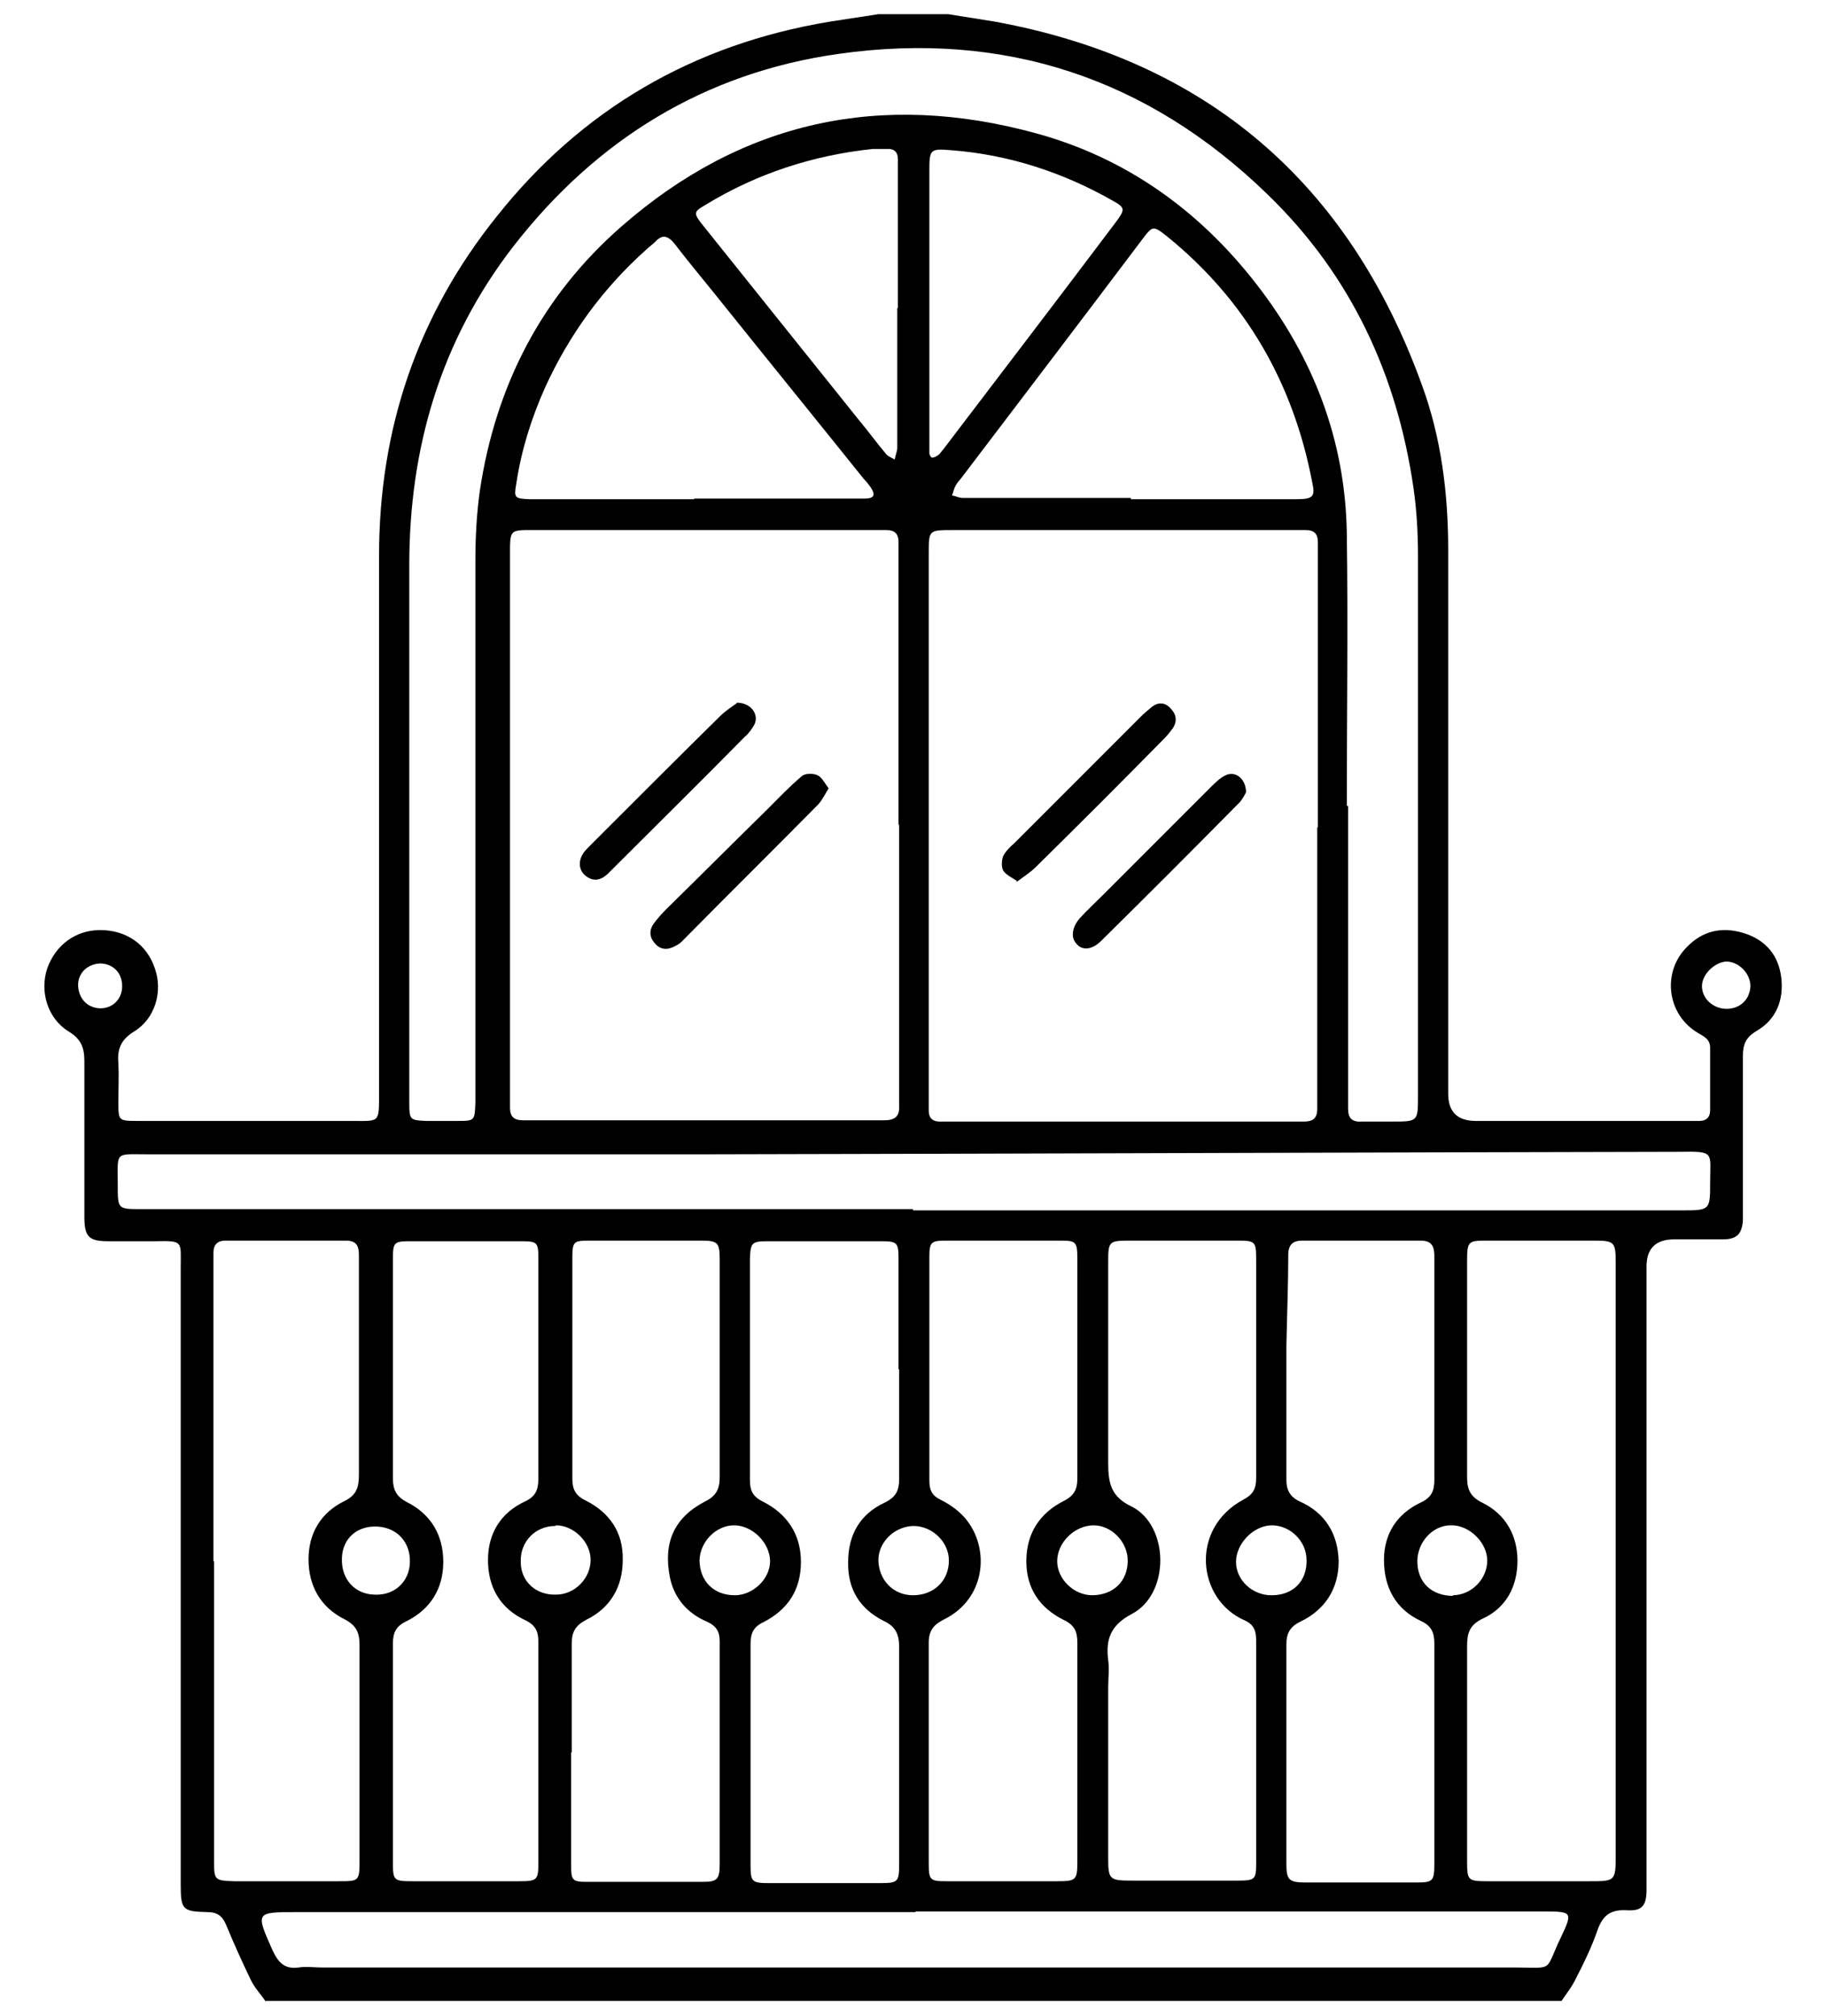 <svg width="29" height="32" viewBox="0 0 29 32" fill="none" xmlns="http://www.w3.org/2000/svg">
<g clip-path="url(#clip0_1660_1405)">
<path d="M4.22 31.775C4.14 31.655 4.04 31.555 3.98 31.425C3.84 31.135 3.71 30.845 3.59 30.555C3.53 30.415 3.45 30.355 3.29 30.355C2.89 30.345 2.87 30.315 2.87 29.895C2.87 26.635 2.87 23.385 2.87 20.125C2.87 19.705 2.92 19.695 2.46 19.705C2.21 19.705 1.97 19.705 1.72 19.705C1.41 19.705 1.34 19.635 1.34 19.315C1.34 18.495 1.34 17.675 1.34 16.845C1.34 16.635 1.29 16.495 1.09 16.375C0.75 16.165 0.63 15.735 0.75 15.375C0.88 15.005 1.2 14.765 1.59 14.765C2 14.765 2.33 14.985 2.46 15.375C2.59 15.745 2.46 16.175 2.13 16.375C1.92 16.505 1.86 16.655 1.88 16.875C1.89 17.075 1.88 17.285 1.88 17.495C1.88 17.795 1.88 17.795 2.2 17.795C2.42 17.795 2.63 17.795 2.85 17.795C3.76 17.795 4.68 17.795 5.59 17.795C6.03 17.795 6.02 17.835 6.02 17.355C6.02 14.515 6.02 11.665 6.02 8.825C6.02 6.805 6.63 5.005 7.89 3.435C9.24 1.735 11.01 0.705 13.17 0.345C13.43 0.305 13.69 0.265 13.95 0.225H15.06C15.31 0.265 15.56 0.305 15.81 0.345C19.17 0.965 21.42 2.905 22.58 6.105C22.89 6.945 23 7.835 23 8.735C23 11.615 23 14.485 23 17.365C23 17.652 23.147 17.795 23.44 17.795C24.54 17.795 25.64 17.795 26.74 17.795C26.82 17.795 26.9 17.795 26.99 17.795C27.1 17.795 27.16 17.735 27.16 17.625C27.16 17.295 27.16 16.965 27.16 16.635C27.16 16.475 27.03 16.445 26.93 16.375C26.47 16.075 26.4 15.425 26.79 15.035C27.04 14.775 27.35 14.705 27.7 14.815C28.05 14.925 28.25 15.175 28.29 15.525C28.33 15.875 28.21 16.185 27.9 16.365C27.73 16.465 27.68 16.575 27.68 16.765C27.68 17.555 27.68 18.345 27.68 19.135C27.68 19.215 27.68 19.295 27.68 19.385C27.66 19.595 27.58 19.675 27.36 19.675C27.1 19.675 26.85 19.675 26.59 19.675C26.297 19.675 26.15 19.818 26.15 20.105C26.15 23.205 26.15 26.305 26.15 29.405C26.15 29.605 26.15 29.795 26.15 29.995C26.15 30.255 26.08 30.345 25.82 30.325C25.57 30.315 25.45 30.415 25.37 30.645C25.28 30.905 25.16 31.155 25.03 31.405C24.97 31.535 24.88 31.645 24.8 31.765H4.22V31.775ZM20.93 13.135V8.885C20.93 8.795 20.93 8.705 20.93 8.605C20.93 8.475 20.87 8.415 20.74 8.415C20.67 8.415 20.6 8.415 20.52 8.415C18.72 8.415 16.92 8.415 15.13 8.415C14.75 8.415 14.75 8.415 14.75 8.785V8.815C14.75 11.675 14.75 14.525 14.75 17.385C14.75 17.465 14.75 17.545 14.75 17.635C14.75 17.745 14.81 17.805 14.92 17.805C14.99 17.805 15.06 17.805 15.14 17.805H20.53C20.59 17.805 20.65 17.805 20.71 17.805C20.85 17.805 20.92 17.755 20.92 17.605C20.92 17.525 20.92 17.445 20.92 17.355V13.135M14.27 13.105V8.855C14.27 8.775 14.27 8.695 14.27 8.605C14.27 8.475 14.21 8.415 14.08 8.415C14 8.415 13.92 8.415 13.83 8.415C12.07 8.415 10.3 8.415 8.54 8.415C8.08 8.415 8.1 8.385 8.1 8.845C8.1 11.695 8.1 14.555 8.1 17.405C8.1 17.465 8.1 17.525 8.1 17.585C8.1 17.735 8.17 17.785 8.31 17.785C8.39 17.785 8.47 17.785 8.56 17.785C10.02 17.785 11.47 17.785 12.93 17.785C13.3 17.785 13.67 17.785 14.04 17.785C14.21 17.785 14.29 17.725 14.28 17.555C14.28 17.475 14.28 17.395 14.28 17.305V13.085M21.41 12.795V17.355C21.41 17.435 21.41 17.515 21.41 17.605C21.41 17.745 21.47 17.815 21.62 17.805C21.78 17.805 21.95 17.805 22.11 17.805C22.52 17.805 22.52 17.805 22.52 17.395C22.52 14.535 22.52 11.685 22.52 8.825C22.52 8.465 22.5 8.105 22.45 7.755C22.19 5.955 21.46 4.375 20.14 3.095C18.23 1.235 15.94 0.485 13.32 0.855C11.19 1.155 9.47 2.215 8.15 3.915C7 5.405 6.5 7.105 6.5 8.975C6.5 11.775 6.5 14.585 6.5 17.385C6.5 17.425 6.5 17.465 6.5 17.505C6.5 17.775 6.51 17.785 6.77 17.795C6.93 17.795 7.1 17.795 7.26 17.795C7.54 17.795 7.54 17.795 7.55 17.495C7.55 17.425 7.55 17.355 7.55 17.275C7.55 14.485 7.55 11.685 7.55 8.895C7.55 8.525 7.57 8.155 7.62 7.795C7.87 6.125 8.6 4.705 9.87 3.595C11.79 1.915 14 1.445 16.45 2.115C17.88 2.505 19.04 3.335 19.95 4.505C20.86 5.675 21.37 6.995 21.39 8.485C21.41 9.925 21.39 11.365 21.39 12.795M14.5 19.195V19.215H26.7C27.16 19.215 27.16 19.215 27.16 18.765C27.16 18.295 27.24 18.275 26.68 18.285C21.5 18.295 16.33 18.315 11.15 18.325C8.22 18.325 5.3 18.325 2.37 18.325C1.81 18.325 1.87 18.265 1.87 18.815C1.87 19.195 1.87 19.195 2.24 19.195H14.5ZM25.66 24.815C25.66 23.225 25.66 21.635 25.66 20.045C25.66 19.715 25.64 19.695 25.31 19.695C24.76 19.695 24.2 19.695 23.65 19.695C23.31 19.695 23.3 19.695 23.3 20.035C23.3 21.175 23.3 22.315 23.3 23.455C23.3 23.655 23.36 23.765 23.54 23.855C23.91 24.035 24.1 24.375 24.1 24.775C24.1 25.185 23.92 25.525 23.55 25.695C23.34 25.795 23.3 25.925 23.3 26.125C23.3 27.255 23.3 28.385 23.3 29.515C23.3 29.855 23.3 29.865 23.64 29.865C24.17 29.865 24.71 29.865 25.24 29.865C25.65 29.865 25.66 29.865 25.66 29.455V24.805V24.815ZM3.4 24.785C3.4 26.365 3.4 27.945 3.4 29.525C3.4 29.845 3.4 29.855 3.72 29.865C4.27 29.865 4.83 29.865 5.38 29.865C5.7 29.865 5.71 29.865 5.71 29.535C5.71 28.395 5.71 27.255 5.71 26.115C5.71 25.915 5.66 25.805 5.47 25.705C5.09 25.515 4.9 25.175 4.9 24.755C4.9 24.335 5.1 24.015 5.46 23.835C5.67 23.735 5.7 23.605 5.7 23.405C5.7 22.545 5.7 21.685 5.7 20.815C5.7 20.515 5.7 20.215 5.7 19.925C5.7 19.775 5.66 19.695 5.49 19.695C4.85 19.695 4.22 19.695 3.58 19.695C3.46 19.695 3.39 19.755 3.39 19.885C3.39 19.965 3.39 20.045 3.39 20.135V24.785M14.27 21.735C14.27 21.155 14.27 20.565 14.27 19.985C14.27 19.725 14.25 19.705 13.99 19.705C13.39 19.705 12.8 19.705 12.2 19.705C11.94 19.705 11.92 19.725 11.91 19.985C11.91 21.155 11.91 22.325 11.91 23.495C11.91 23.655 11.95 23.755 12.11 23.835C12.49 24.025 12.72 24.345 12.72 24.795C12.72 25.245 12.51 25.555 12.12 25.755C11.97 25.825 11.92 25.925 11.92 26.095C11.92 27.265 11.92 28.435 11.92 29.605C11.92 29.875 11.94 29.895 12.22 29.895C12.8 29.895 13.37 29.895 13.95 29.895C14.27 29.895 14.28 29.885 14.28 29.565C14.28 28.425 14.28 27.285 14.28 26.145C14.28 25.955 14.23 25.825 14.04 25.735C13.66 25.545 13.46 25.235 13.47 24.795C13.47 24.365 13.66 24.035 14.05 23.855C14.23 23.765 14.28 23.665 14.28 23.475C14.28 22.905 14.28 22.325 14.28 21.745M17.11 21.745C17.11 21.165 17.11 20.575 17.11 19.985C17.11 19.715 17.09 19.695 16.84 19.695C16.24 19.695 15.63 19.695 15.02 19.695C14.78 19.695 14.76 19.725 14.76 19.965C14.76 21.145 14.76 22.325 14.76 23.505C14.76 23.655 14.8 23.745 14.95 23.815C15.11 23.895 15.27 24.015 15.37 24.155C15.72 24.625 15.64 25.385 15 25.705C14.84 25.785 14.75 25.875 14.75 26.075C14.75 27.245 14.75 28.415 14.75 29.585C14.75 29.845 14.77 29.865 15.03 29.865C15.61 29.865 16.2 29.865 16.79 29.865C17.09 29.865 17.11 29.845 17.11 29.555C17.11 28.395 17.11 27.235 17.11 26.075C17.11 25.895 17.06 25.795 16.89 25.715C16.51 25.525 16.3 25.215 16.3 24.785C16.3 24.335 16.52 24.015 16.9 23.825C17.07 23.735 17.11 23.635 17.11 23.465C17.11 22.885 17.11 22.315 17.11 21.735M19.95 21.735C19.95 21.165 19.95 20.585 19.95 20.005C19.95 19.705 19.94 19.695 19.64 19.695C19.09 19.695 18.53 19.695 17.98 19.695C17.6 19.695 17.6 19.695 17.6 20.065C17.6 21.115 17.6 22.155 17.6 23.205C17.6 23.525 17.63 23.755 17.97 23.915C18.57 24.215 18.59 25.305 17.97 25.625C17.63 25.805 17.56 26.035 17.6 26.355C17.62 26.495 17.6 26.645 17.6 26.785C17.6 27.685 17.6 28.595 17.6 29.495C17.6 29.835 17.62 29.855 17.97 29.855C18.53 29.855 19.1 29.855 19.66 29.855C19.93 29.855 19.95 29.835 19.95 29.585C19.95 28.405 19.95 27.225 19.95 26.045C19.95 25.895 19.92 25.795 19.77 25.725C19.01 25.395 18.89 24.265 19.75 23.805C19.9 23.725 19.95 23.635 19.95 23.465C19.95 22.875 19.95 22.295 19.95 21.705M9.07 27.825C9.07 28.415 9.07 29.015 9.07 29.615C9.07 29.845 9.09 29.875 9.31 29.875C9.93 29.875 10.54 29.875 11.16 29.875C11.39 29.875 11.43 29.835 11.43 29.595C11.43 28.415 11.43 27.235 11.43 26.055C11.43 25.905 11.38 25.815 11.23 25.745C10.92 25.615 10.71 25.375 10.64 25.045C10.53 24.495 10.7 24.095 11.2 23.835C11.38 23.745 11.43 23.635 11.43 23.445C11.43 22.295 11.43 21.145 11.43 19.995C11.43 19.725 11.4 19.695 11.13 19.695C10.55 19.695 9.96 19.695 9.38 19.695C9.1 19.695 9.09 19.705 9.09 19.995C9.09 21.155 9.09 22.315 9.09 23.475C9.09 23.645 9.14 23.745 9.31 23.825C9.68 24.015 9.9 24.325 9.89 24.765C9.89 25.185 9.7 25.525 9.31 25.715C9.14 25.805 9.08 25.905 9.08 26.095C9.08 26.665 9.08 27.245 9.08 27.815M22.78 21.735C22.78 21.135 22.78 20.545 22.78 19.945C22.78 19.785 22.74 19.695 22.56 19.695C21.93 19.695 21.31 19.695 20.68 19.695C20.55 19.695 20.47 19.745 20.46 19.895C20.46 20.385 20.44 20.875 20.43 21.375C20.43 21.785 20.43 22.195 20.43 22.605C20.43 22.905 20.43 23.195 20.43 23.495C20.43 23.655 20.49 23.765 20.64 23.835C21.05 24.015 21.25 24.355 21.26 24.785C21.26 25.215 21.05 25.555 20.65 25.745C20.49 25.825 20.43 25.925 20.43 26.105C20.43 27.265 20.43 28.425 20.43 29.585C20.43 29.845 20.47 29.885 20.74 29.885C21.32 29.885 21.91 29.885 22.49 29.885C22.76 29.885 22.78 29.865 22.78 29.575C22.78 28.415 22.78 27.255 22.78 26.095C22.78 25.925 22.74 25.815 22.57 25.735C22.16 25.545 21.98 25.195 21.98 24.765C21.98 24.355 22.18 24.035 22.56 23.855C22.73 23.775 22.78 23.675 22.78 23.495C22.78 22.915 22.78 22.325 22.78 21.745M6.24 27.835C6.24 28.405 6.24 28.985 6.24 29.555C6.24 29.855 6.25 29.865 6.56 29.865C7.12 29.865 7.69 29.865 8.25 29.865C8.53 29.865 8.55 29.845 8.55 29.575C8.55 28.405 8.55 27.235 8.55 26.065C8.55 25.905 8.51 25.805 8.35 25.725C7.94 25.535 7.75 25.195 7.75 24.765C7.75 24.345 7.95 24.015 8.34 23.835C8.51 23.755 8.55 23.645 8.55 23.475C8.55 22.315 8.55 21.155 8.55 19.995C8.55 19.715 8.54 19.705 8.25 19.705C7.69 19.705 7.12 19.705 6.56 19.705C6.25 19.705 6.24 19.705 6.24 20.015C6.24 21.165 6.24 22.315 6.24 23.465C6.24 23.645 6.29 23.755 6.46 23.845C6.84 24.035 7.04 24.365 7.04 24.795C7.04 25.215 6.84 25.545 6.46 25.735C6.29 25.815 6.24 25.915 6.24 26.095C6.24 26.675 6.24 27.265 6.24 27.845M14.54 30.355C11.27 30.355 7.99 30.355 4.72 30.355C4.05 30.355 4.06 30.355 4.33 30.965C4.42 31.155 4.52 31.265 4.74 31.235C4.86 31.215 4.99 31.235 5.11 31.235C11.42 31.235 17.74 31.235 24.05 31.235C24.7 31.235 24.52 31.315 24.79 30.755C24.98 30.355 24.97 30.345 24.52 30.345H14.54M17.96 7.925C18.83 7.925 19.7 7.925 20.58 7.925C20.86 7.925 20.89 7.885 20.84 7.655C20.54 6.085 19.79 4.775 18.55 3.765C18.31 3.575 18.31 3.575 18.13 3.815C17.18 5.075 16.22 6.335 15.27 7.585C15.24 7.625 15.2 7.665 15.18 7.705C15.15 7.755 15.14 7.815 15.12 7.865C15.18 7.875 15.23 7.905 15.29 7.905C15.35 7.905 15.41 7.905 15.47 7.905H17.96V7.925ZM11.02 7.915C11.75 7.915 12.48 7.915 13.21 7.915C13.38 7.915 13.56 7.915 13.73 7.915C13.89 7.915 13.91 7.855 13.82 7.725C13.79 7.685 13.76 7.645 13.72 7.605C12.99 6.695 12.25 5.785 11.52 4.875C11.25 4.535 10.97 4.205 10.71 3.865C10.61 3.745 10.52 3.715 10.41 3.835C10.36 3.885 10.3 3.925 10.25 3.975C9.57 4.585 9.04 5.315 8.66 6.145C8.44 6.635 8.28 7.145 8.2 7.675C8.16 7.905 8.17 7.915 8.41 7.925C8.48 7.925 8.55 7.925 8.63 7.925H11.03L11.02 7.915ZM14.26 4.895V2.775C14.26 2.695 14.26 2.615 14.26 2.525C14.26 2.415 14.2 2.355 14.08 2.365C14.01 2.365 13.94 2.365 13.86 2.365C12.91 2.465 12.02 2.755 11.2 3.255C11.01 3.365 11.01 3.385 11.17 3.585C11.99 4.605 12.81 5.635 13.63 6.655C13.78 6.835 13.92 7.025 14.07 7.205C14.1 7.245 14.16 7.265 14.21 7.295C14.22 7.235 14.24 7.185 14.25 7.125C14.25 7.065 14.25 7.005 14.25 6.945V4.885L14.26 4.895ZM14.76 4.885V6.945C14.76 7.025 14.76 7.105 14.76 7.195C14.76 7.225 14.79 7.265 14.8 7.265C14.84 7.265 14.87 7.245 14.9 7.225C14.93 7.205 14.95 7.165 14.98 7.135C15.9 5.925 16.82 4.725 17.73 3.515C17.87 3.325 17.87 3.295 17.67 3.185C16.88 2.735 16.02 2.455 15.11 2.385C14.76 2.355 14.76 2.375 14.76 2.735C14.76 3.455 14.76 4.175 14.76 4.885ZM14.5 25.325C14.83 25.325 15.07 25.095 15.07 24.775C15.07 24.485 14.82 24.235 14.52 24.225C14.22 24.225 13.96 24.465 13.95 24.755C13.95 25.075 14.18 25.325 14.5 25.325ZM11.67 25.325C11.96 25.325 12.23 25.065 12.23 24.785C12.23 24.495 11.95 24.215 11.66 24.215C11.37 24.215 11.12 24.475 11.11 24.765C11.11 25.095 11.33 25.325 11.67 25.325ZM17.34 25.325C17.68 25.325 17.91 25.105 17.91 24.775C17.91 24.475 17.65 24.215 17.37 24.215C17.07 24.215 16.79 24.485 16.79 24.785C16.79 25.065 17.05 25.325 17.35 25.325M23.07 25.325C23.37 25.325 23.62 25.065 23.62 24.775C23.62 24.485 23.33 24.205 23.04 24.215C22.75 24.215 22.51 24.485 22.51 24.785C22.51 25.125 22.74 25.335 23.08 25.335M20.2 25.325C20.54 25.325 20.76 25.095 20.75 24.765C20.75 24.465 20.49 24.215 20.2 24.215C19.91 24.215 19.63 24.505 19.63 24.795C19.63 25.085 19.89 25.325 20.19 25.325M8.82 24.225C8.5 24.225 8.26 24.475 8.27 24.795C8.27 25.105 8.51 25.325 8.83 25.315C9.13 25.315 9.38 25.055 9.38 24.765C9.38 24.475 9.11 24.215 8.83 24.215M5.43 24.745C5.42 25.065 5.63 25.305 5.94 25.315C6.26 25.335 6.5 25.115 6.51 24.805C6.52 24.485 6.31 24.255 6 24.235C5.67 24.215 5.44 24.425 5.43 24.735M27.42 16.015C27.64 16.015 27.79 15.865 27.8 15.655C27.8 15.465 27.63 15.275 27.43 15.265C27.24 15.265 27.03 15.465 27.03 15.655C27.03 15.855 27.21 16.015 27.42 16.015ZM1.61 15.295C1.41 15.295 1.25 15.425 1.24 15.625C1.24 15.825 1.36 15.985 1.56 16.005C1.77 16.025 1.94 15.875 1.94 15.655C1.94 15.455 1.81 15.305 1.6 15.295" fill="currentColor"/>
<path d="M16.15 13.985C16.06 13.925 15.97 13.885 15.93 13.815C15.9 13.755 15.91 13.655 15.93 13.595C15.97 13.515 16.04 13.445 16.11 13.385C16.78 12.715 17.44 12.055 18.11 11.385C18.17 11.325 18.23 11.275 18.29 11.225C18.39 11.145 18.5 11.145 18.59 11.245C18.68 11.335 18.7 11.445 18.63 11.555C18.58 11.625 18.53 11.685 18.47 11.745C17.8 12.425 17.13 13.095 16.45 13.765C16.37 13.845 16.26 13.915 16.14 14.005" fill="currentColor"/>
<path d="M19.79 12.575C19.79 12.575 19.73 12.705 19.66 12.765C18.94 13.495 18.22 14.215 17.49 14.935C17.34 15.085 17.18 15.095 17.09 14.975C17 14.875 17.03 14.705 17.16 14.565C17.28 14.435 17.41 14.315 17.53 14.195C18.09 13.635 18.66 13.065 19.22 12.505C19.29 12.435 19.37 12.355 19.45 12.315C19.61 12.225 19.79 12.355 19.79 12.585" fill="currentColor"/>
<path d="M13.16 12.515C13.1 12.615 13.06 12.695 13 12.765C12.28 13.495 11.55 14.215 10.83 14.945C10.8 14.975 10.77 14.995 10.73 15.015C10.61 15.085 10.49 15.085 10.4 14.975C10.31 14.875 10.31 14.765 10.38 14.665C10.44 14.585 10.51 14.505 10.58 14.435C11.12 13.905 11.66 13.365 12.2 12.835C12.37 12.665 12.54 12.485 12.73 12.325C12.78 12.275 12.91 12.275 12.98 12.305C13.05 12.335 13.1 12.435 13.16 12.515Z" fill="currentColor"/>
<path d="M11.7 11.155C11.93 11.155 12.06 11.345 11.98 11.505C11.94 11.575 11.89 11.645 11.83 11.695C11.14 12.395 10.44 13.085 9.74 13.785C9.71 13.815 9.68 13.845 9.65 13.875C9.54 13.975 9.42 14.005 9.29 13.895C9.19 13.805 9.18 13.665 9.27 13.535C9.31 13.485 9.35 13.445 9.4 13.395C10.08 12.715 10.75 12.045 11.43 11.375C11.52 11.285 11.63 11.215 11.7 11.165" fill="currentColor"/>
</g>
<defs>
<clipPath id="clip0_1660_1405">
<rect width="27.6" height="31.55" fill="white" transform="translate(0.7 0.225)"/>
</clipPath>
</defs>
</svg>
